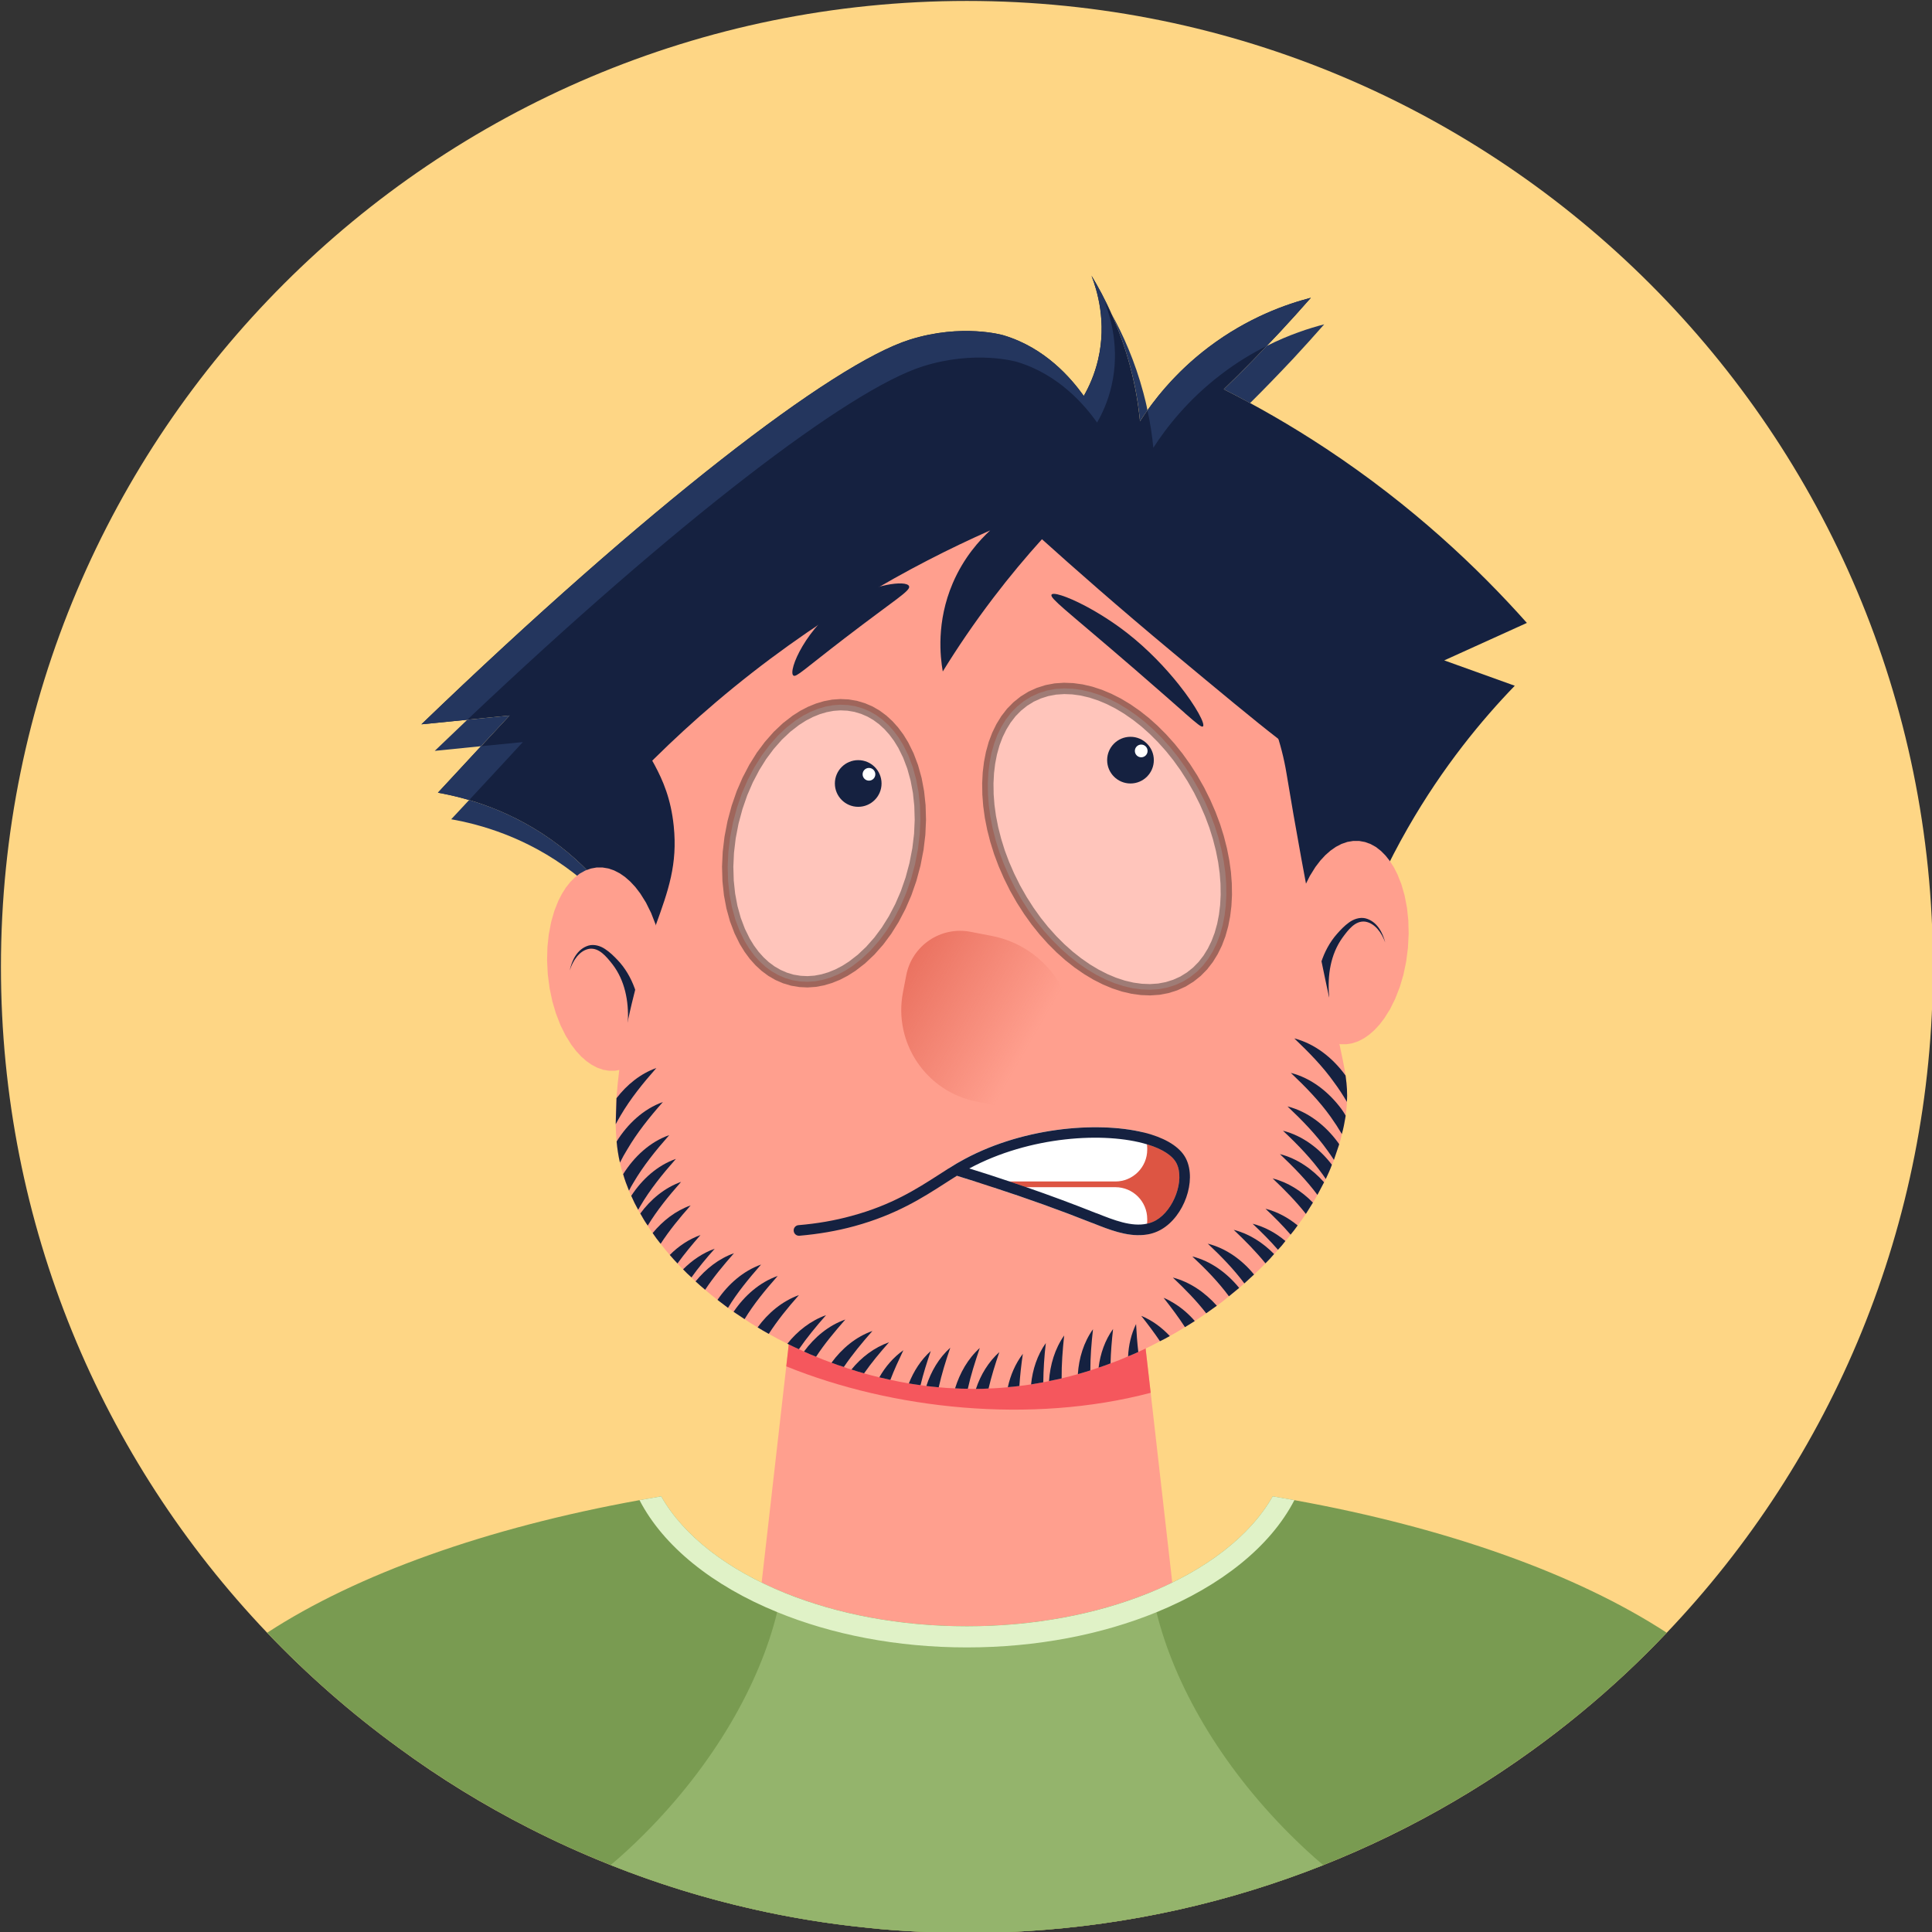 <?xml version="1.0" standalone="no"?><!DOCTYPE svg PUBLIC "-//W3C//DTD SVG 1.1//EN" "http://www.w3.org/Graphics/SVG/1.1/DTD/svg11.dtd"><svg height="1024" node-id="1" sillyvg="true" template-height="1024" template-width="1024" version="1.1" viewBox="0 0 1024 1024" width="1024" xmlns="http://www.w3.org/2000/svg" xmlns:xlink="http://www.w3.org/1999/xlink"><rect x="0" y="0" width="1024" height="1024" fill="#333333" stroke="none"/><defs node-id="94"><linearGradient gradientUnits="userSpaceOnUse" id="SVGID_1_" node-id="89" spreadMethod="pad" x1="566.572" x2="479.366" y1="565.749" y2="515.4"><stop offset="0.24" stop-color="#dd5543" stop-opacity="0"></stop><stop offset="1" stop-color="#dd5543" stop-opacity="0.6"></stop></linearGradient></defs><g node-id="298"><path d="M 1024.50 512.47 C 1024.50 649.23 970.88 773.56 883.42 865.38 C 869.21 880.39 854.01 894.56 837.98 907.76 C 829.50 914.78 820.83 921.44 811.91 927.88 C 727.74 988.69 624.28 1024.49 512.48 1024.49 C 503.95 1024.49 495.38 1024.31 487.03 1023.82 C 477.83 1023.38 468.73 1022.75 459.71 1021.73 C 395.70 1015.29 335.25 996.90 280.52 969.00 C 256.22 956.65 232.99 942.35 211.18 926.31 C 186.17 908.10 162.90 887.71 141.57 865.37 C 54.16 773.60 0.50 649.32 0.50 512.47 C 0.50 229.70 229.75 0.50 512.48 0.50 C 795.25 0.50 1024.50 229.70 1024.50 512.47 Z" fill="#fed685" fill-rule="nonzero" group-id="1" node-id="105" stroke="none" target-height="1023.99" target-width="1024" target-x="0.5" target-y="0.5"></path></g><g node-id="299"><path d="M 512.95 705.01 C 412.60 705.01 330.96 654.84 330.96 593.17 C 330.96 531.50 412.60 481.32 512.95 481.32 C 613.31 481.32 694.95 531.49 694.95 593.17 C 694.94 654.83 613.30 705.01 512.95 705.01 Z M 512.95 492.53 C 418.78 492.53 342.17 537.67 342.17 593.17 C 342.17 648.66 418.78 693.80 512.95 693.80 C 607.12 693.80 683.74 648.66 683.74 593.17 C 683.73 537.67 607.12 492.53 512.95 492.53 Z" fill="#ff9f8e" fill-rule="nonzero" group-id="2" node-id="110" stroke="none" target-height="223.69" target-width="363.99" target-x="330.96" target-y="481.32"></path></g><path d="M 707.06 536.38 C 713.46 510.56 724.89 476.01 746.20 438.82 C 764.97 406.07 785.71 381.19 802.86 363.46 C 790.40 358.98 777.94 354.50 765.47 350.02 C 780.07 343.40 794.68 336.78 809.28 330.16 C 783.46 301.14 748.60 268.06 702.96 237.86 C 684.17 225.43 665.88 215.03 648.63 206.32 C 658.43 196.84 668.39 186.72 678.42 175.94 C 684.08 169.86 689.53 163.81 694.77 157.83 C 682.06 161.12 661.45 168.18 640.44 184.12 C 622.37 197.83 610.92 212.87 604.22 223.26 C 603.38 214.58 601.80 204.72 598.96 194.05 C 593.61 173.93 585.62 157.86 578.51 146.15 C 581.47 153.82 586.67 170.61 582.01 190.55 C 580.16 198.47 577.21 204.93 574.42 209.83 C 567.76 200.52 553.96 184.28 531.78 177.70 C 531.78 177.70 509.99 171.23 482.12 180.04 C 441.06 193.01 342.94 268.82 223.33 383.91 C 238.91 382.35 254.49 380.79 270.07 379.24 C 257.41 392.87 244.75 406.50 232.10 420.13 C 246.93 422.79 271.93 429.46 296.36 448.17 C 343.51 484.29 352.41 537.60 354.19 550.40 C 471.83 545.72 589.45 541.05 707.06 536.38 Z" fill="#152140" fill-rule="nonzero" node-id="113" stroke="none" target-height="404.25" target-width="585.95" target-x="223.33" target-y="146.15"></path><path d="M 254.93 395.50 C 246.76 396.35 238.59 397.12 230.43 397.97 C 236.20 392.41 241.98 386.91 247.68 381.49 C 255.15 380.72 262.61 380.01 270.08 379.24 C 265.07 384.65 260.07 390.08 254.93 395.50 Z" fill="#24365e" fill-rule="nonzero" group-id="3" node-id="117" stroke="none" target-height="18.73" target-width="39.65" target-x="230.43" target-y="379.24"></path><path d="M 341.76 506.77 C 333.17 491.56 320.99 475.71 303.45 462.26 C 279.01 443.53 254.01 436.84 239.15 434.23 C 242.32 430.85 245.49 427.40 248.66 424.02 C 262.53 428.11 279.57 435.29 296.41 448.18 C 319.44 465.85 333.31 487.62 341.76 506.77 Z" fill="#24365e" fill-rule="nonzero" group-id="3" node-id="119" stroke="none" target-height="82.75" target-width="102.61" target-x="239.15" target-y="424.02"></path><path d="M 598.96 194.09 C 596.22 183.74 592.76 174.51 589.10 166.34 C 595.23 177.33 601.50 191.34 606.00 208.17 C 606.85 211.34 607.62 214.44 608.18 217.47 C 606.70 219.51 605.36 221.48 604.24 223.25 C 603.40 214.58 601.85 204.72 598.96 194.09 Z" fill="#24365e" fill-rule="nonzero" group-id="3" node-id="121" stroke="none" target-height="56.91" target-width="19.08" target-x="589.1" target-y="166.34"></path><path d="M 662.55 213.66 C 657.83 211.05 653.18 208.66 648.61 206.34 C 656.14 199.09 663.75 191.41 671.36 183.38 C 683.33 177.32 694.04 173.94 701.86 171.90 C 696.58 177.89 691.16 183.94 685.52 190.00 C 677.76 198.24 670.16 206.13 662.55 213.66 Z" fill="#24365e" fill-rule="nonzero" group-id="3" node-id="123" stroke="none" target-height="41.76" target-width="53.25" target-x="648.61" target-y="171.9"></path><path d="M 254.93 395.50 C 262.33 394.80 269.72 394.02 277.12 393.32 C 267.68 403.60 258.18 413.81 248.67 424.03 C 242.40 422.20 236.77 421.00 232.12 420.16 C 239.72 411.91 247.39 403.74 254.93 395.50 Z" fill="#24365e" fill-rule="nonzero" group-id="3" node-id="125" stroke="none" target-height="30.71" target-width="45" target-x="232.12" target-y="393.32"></path><path d="M 585.58 160.21 C 588.54 167.89 593.75 184.72 589.10 204.65 C 587.27 212.54 584.31 219.02 581.49 223.95 C 574.80 214.58 561.07 198.39 538.88 191.77 C 538.88 191.77 517.05 185.36 489.16 194.16 C 450.07 206.48 359.36 275.71 247.67 381.49 C 239.57 382.27 231.47 383.11 223.38 383.89 C 342.96 268.82 441.06 193.04 482.12 180.08 C 510.01 171.28 531.84 177.69 531.84 177.69 C 554.02 184.31 567.76 200.51 574.45 209.87 C 577.27 204.94 580.23 198.46 582.06 190.57 C 586.71 170.64 581.50 153.81 578.54 146.13 C 581.99 151.83 585.65 158.60 589.10 166.34 C 587.90 164.15 586.71 162.11 585.58 160.21 Z" fill="#24365e" fill-rule="nonzero" group-id="3" node-id="127" stroke="none" target-height="237.76" target-width="370.37" target-x="223.38" target-y="146.13"></path><path d="M 671.36 183.38 C 663.75 187.18 655.66 191.97 647.48 198.24 C 629.45 211.90 617.97 226.97 611.28 237.33 C 610.72 231.27 609.73 224.58 608.18 217.47 C 615.08 207.75 625.50 195.50 640.44 184.16 C 661.50 168.17 682.06 161.13 694.81 157.82 C 689.53 163.81 684.11 169.86 678.47 175.92 C 676.08 178.45 673.75 180.92 671.36 183.38 Z" fill="#24365e" fill-rule="nonzero" group-id="3" node-id="129" stroke="none" target-height="79.51" target-width="86.63" target-x="608.18" target-y="157.82"></path><path d="M 624.51 866.84 L 400.49 866.84 L 416.74 724.20 L 422.68 672.13 L 422.91 669.95 L 602.09 669.95 L 602.32 672.13 L 609.88 738.21 Z" fill="#ff9f8e" fill-rule="nonzero" group-id="4" node-id="134" stroke="none" target-height="196.89" target-width="224.02" target-x="400.49" target-y="669.95"></path><path d="M 609.88 738.21 C 546.32 754.97 472.84 746.95 416.74 724.20 L 422.68 672.13 L 602.32 672.13 L 609.88 738.21 Z" fill="#f5575d" fill-rule="nonzero" group-id="5" node-id="139" stroke="none" target-height="82.84" target-width="193.14" target-x="416.74" target-y="672.13"></path><path d="M 351.85 510.86 L 352.23 518.35 L 352.05 525.40 L 351.34 532.05 L 350.08 538.62 L 348.39 544.50 L 346.31 549.77 L 344.35 553.60 L 342.24 556.92 L 339.98 559.77 L 337.58 562.20 L 334.85 564.32 L 332.03 565.89 L 329.09 566.95 L 325.99 567.52 L 322.84 567.52 L 319.76 567.01 L 316.70 565.97 L 313.64 564.38 L 310.84 562.42 L 308.10 560.02 L 305.43 557.14 L 302.81 553.72 L 299.82 548.92 L 297.09 543.43 L 294.67 537.20 L 292.77 530.79 L 291.32 523.88 L 290.34 516.45 L 289.96 508.96 L 290.15 501.91 L 290.86 495.26 L 292.12 488.69 L 293.81 482.81 L 295.89 477.54 L 297.85 473.71 L 299.96 470.39 L 302.21 467.54 L 304.62 465.11 L 307.34 462.99 L 310.16 461.42 L 313.10 460.36 L 316.20 459.79 L 319.35 459.79 L 322.44 460.30 L 325.49 461.34 L 328.56 462.93 L 331.36 464.89 L 334.09 467.29 L 336.77 470.17 L 339.38 473.59 L 342.38 478.39 L 345.10 483.88 L 347.53 490.11 L 349.43 496.53 L 350.88 503.43 L 351.85 510.86 Z" fill="#ff9f8e" fill-rule="nonzero" group-id="6" node-id="144" stroke="none" target-height="107.73" target-width="62.27" target-x="289.96" target-y="459.79"></path><path d="M 339.83 541.07 C 339.16 529.43 335.49 517.36 327.28 508.78 C 325.29 506.70 323.25 504.69 320.72 503.02 C 318.27 501.36 314.94 500.31 311.90 501.17 C 305.78 503.06 303.09 509.11 301.96 514.39 C 303.56 509.21 307.10 503.80 312.27 502.89 C 317.47 502.14 321.33 506.93 324.61 511.08 C 331.18 519.59 333.27 530.60 332.79 541.14 C 332.70 543.09 334.21 544.73 336.15 544.82 C 338.10 544.91 339.75 543.40 339.84 541.46 C 339.84 541.34 339.84 541.19 339.83 541.07 Z" fill="#152140" fill-rule="nonzero" node-id="147" stroke="none" target-height="44.6" target-width="37.88" target-x="301.96" target-y="500.31"></path><path d="M 720.38 445.72 L 723.48 446.29 L 726.42 447.35 L 729.24 448.91 L 731.97 451.04 L 734.37 453.47 L 736.63 456.32 L 738.74 459.64 L 740.70 463.47 L 742.78 468.74 L 744.47 474.62 L 745.73 481.19 L 746.44 487.84 L 746.62 494.89 L 746.24 502.38 L 745.27 509.81 L 743.82 516.71 L 741.92 523.13 L 739.49 529.36 L 736.77 534.85 L 733.77 539.65 L 731.16 543.07 L 728.48 545.95 L 725.75 548.35 L 722.95 550.31 L 719.88 551.90 L 716.83 552.94 L 713.74 553.45 L 710.59 553.45 L 707.49 552.88 L 704.55 551.82 L 701.73 550.25 L 699.01 548.13 L 696.60 545.70 L 694.35 542.85 L 692.24 539.53 L 690.28 535.70 L 688.20 530.43 L 686.51 524.55 L 685.25 517.98 L 684.53 511.33 L 684.35 504.28 L 684.73 496.79 L 685.71 489.36 L 687.16 482.45 L 689.06 476.04 L 691.48 469.81 L 694.21 464.32 L 697.20 459.52 L 699.82 456.10 L 702.49 453.22 L 705.23 450.82 L 708.03 448.86 L 711.09 447.27 L 714.15 446.23 L 717.23 445.72 L 720.38 445.72 Z" fill="#ff9f8e" fill-rule="nonzero" group-id="7" node-id="151" stroke="none" target-height="107.73" target-width="62.27" target-x="684.35" target-y="445.72"></path><path d="M 697.40 527.70 C 697.61 516.04 700.80 503.83 708.68 494.94 C 710.59 492.79 712.55 490.69 715.01 488.93 C 717.39 487.18 720.67 486.00 723.75 486.74 C 729.94 488.39 732.86 494.33 734.20 499.56 C 732.40 494.45 728.65 489.18 723.45 488.47 C 718.22 487.93 714.55 492.86 711.44 497.13 C 705.21 505.89 703.55 516.97 704.44 527.49 C 704.61 529.43 703.17 531.14 701.23 531.30 C 699.29 531.46 697.58 530.03 697.42 528.09 C 697.40 527.97 697.40 527.82 697.40 527.70 Z" fill="#152140" fill-rule="nonzero" node-id="154" stroke="none" target-height="45.46" target-width="36.8" target-x="697.4" target-y="486"></path><path d="M 713.90 584.03 C 713.83 586.35 713.62 588.68 713.20 591.21 C 713.20 591.28 713.20 591.28 713.20 591.28 C 713.20 591.49 713.20 591.77 713.13 592.05 C 712.63 595.08 712.07 598.04 711.22 601.06 C 710.87 602.89 710.38 604.72 709.81 606.48 L 706.99 614.72 L 706.99 614.79 C 706.71 615.64 706.35 616.48 705.93 617.33 C 705.02 619.87 703.89 622.33 702.69 624.87 C 702.41 625.43 702.13 626.00 701.78 626.63 L 698.26 633.32 C 697.56 634.66 696.71 636.07 695.87 637.41 C 694.67 639.38 693.40 641.42 692.14 643.40 C 690.73 645.44 689.32 647.48 687.78 649.53 C 686.58 651.22 685.38 652.84 684.05 654.39 C 683.21 655.59 682.29 656.71 681.30 657.77 C 680.10 659.39 678.77 660.94 677.36 662.42 C 676.72 663.19 676.09 663.97 675.32 664.67 C 673.91 666.36 672.36 667.98 670.74 669.60 C 668.77 671.64 666.73 673.61 664.68 675.52 L 659.54 680.24 C 658.63 681.09 657.71 681.86 656.80 682.63 L 651.37 687.07 C 649.33 688.76 647.22 690.45 644.96 692.07 C 643.13 693.41 641.23 694.75 639.32 696.08 C 637.35 697.49 635.31 698.83 633.26 700.16 C 631.57 701.29 629.81 702.34 628.05 703.40 C 625.44 705.02 622.77 706.64 620.02 708.12 C 618.33 709.11 616.57 710.02 614.81 710.87 C 611.08 712.91 607.21 714.81 603.33 716.57 C 601.50 717.41 599.74 718.19 597.91 718.89 C 594.88 720.23 591.78 721.50 588.62 722.62 C 586.51 723.47 584.39 724.17 582.28 724.87 C 580.80 725.36 579.39 725.86 577.91 726.35 C 575.73 727.05 573.47 727.69 571.29 728.32 C 568.47 729.10 565.59 729.87 562.70 730.57 C 560.52 731.06 558.26 731.56 556.01 731.98 C 555.03 732.26 554.04 732.40 552.98 732.61 C 550.80 733.03 548.68 733.38 546.50 733.74 C 544.46 734.09 542.35 734.37 540.30 734.59 C 538.26 734.87 536.21 735.08 534.17 735.22 C 534.17 735.29 534.17 735.29 534.17 735.29 C 530.79 735.57 527.41 735.85 523.96 735.92 C 521.85 736.06 519.73 736.13 517.62 736.13 L 517.27 736.13 C 515.86 736.13 514.38 736.13 512.97 736.06 C 510.72 736.06 508.46 735.99 506.21 735.85 C 503.32 735.78 500.44 735.57 497.55 735.29 C 495.37 735.08 493.18 734.87 491.00 734.59 C 489.94 734.45 488.96 734.31 487.90 734.17 C 485.79 733.89 483.75 733.61 481.70 733.25 C 478.39 732.69 475.15 732.05 471.91 731.35 C 469.94 730.93 468.03 730.50 466.06 730.01 C 463.38 729.38 460.64 728.67 457.96 727.90 C 455.71 727.27 453.46 726.63 451.27 725.86 C 449.93 725.51 448.59 725.09 447.26 724.52 C 445.07 723.89 442.82 723.11 440.71 722.27 C 437.96 721.28 435.21 720.23 432.54 719.10 C 430.36 718.25 428.24 717.34 426.13 716.35 L 423.45 715.08 L 423.38 715.08 C 421.34 714.16 419.29 713.18 417.32 712.19 C 413.94 710.50 410.63 708.81 407.46 706.98 C 405.42 705.85 403.45 704.73 401.55 703.53 C 399.16 702.12 396.90 700.71 394.65 699.16 L 388.80 695.29 C 387.74 694.59 386.83 693.88 385.84 693.18 C 383.94 691.77 382.11 690.36 380.28 688.95 C 378.03 687.26 375.84 685.43 373.73 683.60 C 372.04 682.19 370.28 680.64 368.66 679.16 C 367.88 678.46 367.18 677.82 366.48 677.05 C 364.93 675.71 363.45 674.23 362.04 672.76 C 360.98 671.77 360.00 670.72 359.08 669.66 C 357.67 668.18 356.26 666.63 355.00 665.15 C 353.31 663.18 351.62 661.21 350.14 659.23 C 348.59 657.33 347.18 655.43 345.91 653.53 C 344.92 652.26 344.08 650.92 343.30 649.66 L 343.30 649.59 C 341.82 647.48 340.55 645.36 339.36 643.18 C 338.94 642.55 338.59 641.98 338.23 641.28 C 338.23 641.21 338.23 641.21 338.23 641.21 C 336.89 638.82 335.63 636.28 334.57 633.82 C 334.07 632.90 333.72 631.99 333.37 631.07 C 332.17 628.18 331.12 625.30 330.27 622.34 C 329.57 620.30 329.00 618.33 328.58 616.28 C 328.58 616.21 328.58 616.21 328.58 616.21 C 328.16 614.38 327.80 612.62 327.52 610.79 C 327.24 608.89 326.96 606.99 326.82 605.01 C 326.54 602.05 326.40 599.02 326.32 595.92 L 326.32 595.85 C 326.25 591.34 326.46 586.76 326.74 582.05 C 327.09 577.05 327.59 572.05 328.22 567.12 C 329.49 557.75 331.11 548.81 332.80 541.13 C 332.80 541.06 332.80 541.06 332.80 540.99 C 334.21 534.37 335.62 528.67 336.67 524.58 C 337.52 521.41 338.15 519.16 338.43 518.10 C 339.56 514.16 340.68 510.49 341.81 506.97 C 343.78 500.91 345.75 495.42 347.58 490.35 C 354.20 472.04 359.20 458.10 357.09 437.81 C 354.13 408.80 339.91 398.94 336.88 383.30 C 332.44 360.55 352.02 326.82 436.46 275.06 C 484.14 245.90 545.20 250.55 587.88 286.75 C 603.44 299.99 619.01 313.16 634.64 326.40 C 659.78 347.81 676.54 377.46 681.90 410.06 C 684.15 423.72 686.76 438.79 689.72 454.99 C 690.57 459.64 691.41 464.07 692.19 468.30 C 695.22 484.50 697.96 498.02 700.43 509.57 C 701.84 516.47 703.18 522.67 704.37 528.23 C 705.00 531.05 705.64 533.79 706.20 536.33 C 707.61 542.88 708.88 548.44 709.93 553.30 C 709.93 553.37 709.93 553.37 709.93 553.37 C 711.41 560.06 712.46 565.41 713.17 570.06 L 713.17 570.13 C 713.90 575.29 714.18 579.59 713.90 584.03 Z" fill="#ff9f8e" fill-rule="nonzero" node-id="156" stroke="none" target-height="490.23" target-width="387.93" target-x="326.25" target-y="245.9"></path><path d="M 699.47 404.39 C 695.70 407.51 671.06 387.00 621.77 345.97 C 592.58 321.67 568.86 300.75 552.26 285.80 C 543.90 295.06 535.24 305.36 526.56 316.76 C 516.20 330.36 507.30 343.54 499.69 355.90 C 498.32 348.07 496.22 329.61 504.95 309.17 C 510.84 295.37 519.31 286.20 524.81 281.13 C 482.94 299.67 431.24 328.16 379.35 372.26 C 355.90 392.19 335.98 412.27 319.18 431.26 C 306.41 417.67 296.33 401.28 296.39 382.77 C 296.65 306.57 468.89 202.64 589.65 257.76 C 672.20 295.45 708.15 397.19 699.47 404.39 Z" fill="#152140" fill-rule="nonzero" node-id="158" stroke="none" target-height="228.62" target-width="411.82" target-x="296.33" target-y="202.64"></path><path d="M 637.50 385.07 C 636.73 385.47 634.72 383.85 627.94 377.94 L 627.96 377.91 C 622.66 373.26 614.47 366.00 601.71 354.96 C 582.58 338.43 570.91 328.74 564.38 323.06 C 558.93 318.29 557.00 316.27 557.28 315.32 C 557.75 313.59 565.26 315.92 575.23 321.15 C 582.01 324.74 589.98 329.70 597.59 335.65 C 608.48 344.18 617.79 354.05 624.68 362.69 C 634.16 374.57 639.12 384.23 637.50 385.07 Z" fill="#152140" fill-rule="nonzero" group-id="8" node-id="162" stroke="none" target-height="71.88" target-width="82.12" target-x="557" target-y="313.59"></path><path d="M 481.81 310.66 C 480.41 307.35 462.44 309.62 447.70 319.00 C 427.44 331.90 417.48 355.59 420.49 358.03 C 421.94 359.20 425.85 355.03 448.09 337.97 C 474.87 317.44 482.82 313.04 481.81 310.66 Z" fill="#152140" fill-rule="nonzero" group-id="9" node-id="167" stroke="none" target-height="51.85" target-width="65.34" target-x="417.48" target-y="307.35"></path><path d="M 326.34 595.93 C 326.34 595.93 326.27 595.86 326.34 595.86 C 327.19 594.31 328.03 592.76 328.95 591.21 C 334.16 582.34 340.57 574.38 347.89 566.07 C 339.44 569.03 332.26 574.94 326.76 582.06 L 326.34 595.93 Z" fill="#152140" fill-rule="nonzero" node-id="170" stroke="none" target-height="29.86" target-width="21.62" target-x="326.27" target-y="566.07"></path><path d="M 351.34 584.10 C 344.02 592.41 337.67 600.37 332.46 609.24 C 331.05 611.49 329.78 613.82 328.59 616.21 C 328.17 614.38 327.81 612.62 327.53 610.79 C 327.25 608.89 326.97 606.99 326.83 605.01 C 332.61 595.72 341.06 587.76 351.34 584.10 Z" fill="#152140" fill-rule="nonzero" node-id="172" stroke="none" target-height="32.11" target-width="24.51" target-x="326.83" target-y="584.1"></path><path d="M 354.72 601.63 C 347.40 609.94 340.99 617.90 335.78 626.77 C 334.93 628.18 334.09 629.59 333.38 631.07 C 332.18 628.18 331.13 625.30 330.28 622.34 C 336.06 613.11 344.44 605.22 354.72 601.63 Z" fill="#152140" fill-rule="nonzero" node-id="174" stroke="none" target-height="29.44" target-width="24.44" target-x="330.28" target-y="601.63"></path><path d="M 358.24 614.24 C 350.92 622.55 344.51 630.51 339.30 639.38 C 338.95 639.94 338.60 640.58 338.24 641.21 C 336.90 638.82 335.64 636.28 334.58 633.82 C 340.28 625.08 348.38 617.69 358.24 614.24 Z" fill="#152140" fill-rule="nonzero" node-id="176" stroke="none" target-height="26.97" target-width="23.66" target-x="334.58" target-y="614.24"></path><path d="M 360.99 626.42 C 354.23 634.10 348.24 641.49 343.31 649.59 C 341.83 647.48 340.56 645.36 339.37 643.18 C 344.86 635.72 352.26 629.52 360.99 626.42 Z" fill="#152140" fill-rule="nonzero" node-id="178" stroke="none" target-height="23.17" target-width="21.62" target-x="339.37" target-y="626.42"></path><path d="M 366.06 638.89 C 360.07 645.65 354.72 652.20 350.15 659.24 C 348.60 657.34 347.19 655.44 345.92 653.54 C 351.34 646.99 358.10 641.70 366.06 638.89 Z" fill="#152140" fill-rule="nonzero" node-id="180" stroke="none" target-height="20.35" target-width="20.14" target-x="345.92" target-y="638.89"></path><path d="M 371.27 654.59 C 366.83 659.66 362.75 664.59 359.08 669.66 C 357.67 668.18 356.26 666.63 355.00 665.15 C 359.65 660.44 365.15 656.78 371.27 654.59 Z" fill="#152140" fill-rule="nonzero" node-id="182" stroke="none" target-height="15.07" target-width="16.27" target-x="355" target-y="654.59"></path><path d="M 378.81 661.85 C 374.30 666.92 370.15 671.92 366.49 677.06 C 364.94 675.72 363.46 674.24 362.05 672.77 C 366.83 667.97 372.47 664.10 378.81 661.85 Z" fill="#152140" fill-rule="nonzero" node-id="184" stroke="none" target-height="15.21" target-width="16.76" target-x="362.05" target-y="661.85"></path><path d="M 389.02 664.24 C 383.32 670.72 378.17 676.92 373.74 683.61 C 372.05 682.20 370.29 680.65 368.67 679.17 C 374.09 672.55 380.99 667.06 389.02 664.24 Z" fill="#152140" fill-rule="nonzero" node-id="186" stroke="none" target-height="19.37" target-width="20.35" target-x="368.67" target-y="664.24"></path><path d="M 403.38 670.23 C 396.69 677.91 390.70 685.16 385.85 693.19 C 383.95 691.78 382.12 690.37 380.29 688.96 C 385.99 680.58 393.95 673.61 403.38 670.23 Z" fill="#152140" fill-rule="nonzero" node-id="188" stroke="none" target-height="22.96" target-width="23.09" target-x="380.29" target-y="670.23"></path><path d="M 394.65 699.17 C 399.51 691.14 405.50 683.89 412.19 676.28 C 402.54 679.66 394.58 686.77 388.81 695.29 L 394.65 699.17 Z" fill="#152140" fill-rule="nonzero" node-id="190" stroke="none" target-height="22.89" target-width="23.38" target-x="388.81" target-y="676.28"></path><path d="M 423.46 686.42 C 417.40 693.25 412.05 699.87 407.47 706.98 C 405.43 705.85 403.46 704.73 401.56 703.53 C 407.12 695.86 414.65 689.59 423.46 686.42 Z" fill="#152140" fill-rule="nonzero" node-id="192" stroke="none" target-height="20.56" target-width="21.9" target-x="401.56" target-y="686.42"></path><path d="M 437.82 697.06 C 432.47 703.12 427.68 708.96 423.45 715.09 L 423.38 715.09 C 421.34 714.17 419.29 713.19 417.32 712.20 C 422.68 705.44 429.73 699.95 437.82 697.06 Z" fill="#152140" fill-rule="nonzero" node-id="194" stroke="none" target-height="18.03" target-width="20.5" target-x="417.32" target-y="697.06"></path><path d="M 448.04 699.38 C 442.26 706.00 436.98 712.27 432.54 719.10 C 430.36 718.25 428.24 717.34 426.13 716.35 C 431.70 708.75 439.16 702.48 448.04 699.38 Z" fill="#152140" fill-rule="nonzero" node-id="196" stroke="none" target-height="19.72" target-width="21.91" target-x="426.13" target-y="699.38"></path><path d="M 462.40 705.44 C 456.76 711.85 451.70 717.98 447.26 724.52 C 445.07 723.89 442.82 723.11 440.71 722.27 C 446.20 714.74 453.60 708.54 462.40 705.44 Z" fill="#152140" fill-rule="nonzero" node-id="198" stroke="none" target-height="19.08" target-width="21.69" target-x="440.71" target-y="705.44"></path><path d="M 471.21 711.43 C 466.35 716.92 461.91 722.27 457.97 727.91 C 455.72 727.28 453.47 726.64 451.28 725.87 C 456.56 719.38 463.39 714.17 471.21 711.43 Z" fill="#152140" fill-rule="nonzero" node-id="200" stroke="none" target-height="16.48" target-width="19.93" target-x="451.28" target-y="711.43"></path><path d="M 478.81 715.65 C 476.28 721.00 473.88 726.14 471.91 731.36 C 469.94 730.94 468.03 730.51 466.06 730.02 C 469.23 724.38 473.53 719.38 478.81 715.65 Z" fill="#152140" fill-rule="nonzero" node-id="202" stroke="none" target-height="15.71" target-width="12.75" target-x="466.06" target-y="715.65"></path><path d="M 493.32 716.07 C 491.21 722.27 489.31 728.25 487.90 734.17 C 485.79 733.89 483.75 733.61 481.70 733.25 C 484.31 726.71 488.11 720.72 493.32 716.07 Z" fill="#152140" fill-rule="nonzero" node-id="204" stroke="none" target-height="18.1" target-width="11.62" target-x="481.7" target-y="716.07"></path><path d="M 503.67 714.31 C 501.20 721.49 499.09 728.39 497.54 735.30 C 495.36 735.09 493.17 734.88 490.99 734.60 C 493.46 726.85 497.69 719.66 503.67 714.31 Z" fill="#152140" fill-rule="nonzero" node-id="206" stroke="none" target-height="20.99" target-width="12.68" target-x="490.99" target-y="714.31"></path><path d="M 519.31 714.45 C 516.78 721.92 514.52 728.96 512.97 736.07 C 510.72 736.07 508.46 736.00 506.21 735.86 C 508.74 727.69 513.04 720.09 519.31 714.45 Z" fill="#152140" fill-rule="nonzero" node-id="208" stroke="none" target-height="21.62" target-width="13.1" target-x="506.21" target-y="714.45"></path><path d="M 529.66 716.64 C 527.41 723.26 525.43 729.60 523.96 735.94 C 521.85 736.08 519.73 736.15 517.62 736.15 L 517.27 736.15 C 519.73 728.68 523.89 721.85 529.66 716.64 Z" fill="#152140" fill-rule="nonzero" node-id="210" stroke="none" target-height="19.51" target-width="12.39" target-x="517.27" target-y="716.64"></path><path d="M 542.13 717.55 C 541.28 723.40 540.65 729.03 540.30 734.59 C 538.26 734.87 536.21 735.08 534.17 735.22 C 535.57 728.82 538.18 722.76 542.13 717.55 Z" fill="#152140" fill-rule="nonzero" node-id="212" stroke="none" target-height="17.67" target-width="7.96" target-x="534.17" target-y="717.55"></path><path d="M 554.31 711.85 C 553.46 719.10 553.04 725.93 552.97 732.63 C 550.79 733.05 548.67 733.40 546.49 733.76 C 547.27 725.86 549.80 718.19 554.31 711.85 Z" fill="#152140" fill-rule="nonzero" node-id="214" stroke="none" target-height="21.91" target-width="7.82" target-x="546.49" target-y="711.85"></path><path d="M 564.03 707.83 C 563.19 715.72 562.62 723.18 562.69 730.58 C 560.51 731.07 558.25 731.57 556.00 731.99 C 556.56 723.40 559.10 714.81 564.03 707.83 Z" fill="#152140" fill-rule="nonzero" node-id="216" stroke="none" target-height="24.16" target-width="8.03" target-x="556" target-y="707.83"></path><path d="M 579.31 704.52 C 578.46 712.12 577.90 719.24 577.90 726.35 C 575.72 727.05 573.46 727.69 571.28 728.32 C 571.84 719.81 574.38 711.43 579.31 704.52 Z" fill="#152140" fill-rule="nonzero" node-id="218" stroke="none" target-height="23.8" target-width="8.03" target-x="571.28" target-y="704.52"></path><path d="M 589.95 704.38 C 589.25 710.72 588.75 716.70 588.61 722.62 C 586.50 723.47 584.38 724.17 582.27 724.87 C 583.18 717.48 585.65 710.37 589.95 704.38 Z" fill="#152140" fill-rule="nonzero" node-id="220" stroke="none" target-height="20.49" target-width="7.68" target-x="582.27" target-y="704.38"></path><path d="M 603.33 716.57 C 601.50 717.41 599.74 718.19 597.91 718.89 C 598.19 712.97 599.53 707.13 602.14 701.78 C 602.41 706.92 602.76 711.78 603.33 716.57 Z" fill="#152140" fill-rule="nonzero" node-id="222" stroke="none" target-height="17.11" target-width="5.42" target-x="597.91" target-y="701.78"></path><path d="M 713.90 584.03 C 711.79 580.44 709.61 577.06 707.14 573.75 C 701.15 565.30 694.04 558.05 686.01 550.37 C 696.85 553.19 706.22 560.58 712.84 569.60 C 712.98 569.74 713.05 569.95 713.19 570.09 L 713.19 570.16 C 713.90 575.29 714.18 579.59 713.90 584.03 Z" fill="#152140" fill-rule="nonzero" node-id="224" stroke="none" target-height="33.66" target-width="28.17" target-x="686.01" target-y="550.37"></path><path d="M 713.19 591.21 C 713.26 591.21 713.19 591.28 713.19 591.28 C 713.19 591.49 713.19 591.77 713.12 592.05 C 712.62 595.08 712.06 598.04 711.21 601.06 C 709.38 597.96 707.41 594.93 705.30 591.97 C 699.31 583.59 692.20 576.27 684.17 568.66 C 695.02 571.41 704.31 578.80 711.00 587.82 C 711.78 588.96 712.56 590.08 713.19 591.21 Z" fill="#152140" fill-rule="nonzero" node-id="226" stroke="none" target-height="32.4" target-width="29.09" target-x="684.17" target-y="568.66"></path><path d="M 706.99 614.80 L 706.99 614.73 C 705.86 613.04 704.74 611.35 703.54 609.73 C 697.55 601.35 690.44 594.03 682.41 586.42 C 693.26 589.17 702.62 596.56 709.24 605.65 C 709.45 605.93 709.66 606.21 709.80 606.50 L 706.99 614.80 Z" fill="#152140" fill-rule="nonzero" node-id="228" stroke="none" target-height="28.38" target-width="27.39" target-x="682.41" target-y="586.42"></path><path d="M 705.93 617.34 C 705.02 619.88 703.89 622.34 702.69 624.88 C 702.20 624.10 701.71 623.40 701.14 622.63 C 695.15 614.25 688.11 606.93 680.01 599.32 C 690.37 601.91 699.46 608.82 705.93 617.34 Z" fill="#152140" fill-rule="nonzero" node-id="230" stroke="none" target-height="25.56" target-width="25.92" target-x="680.01" target-y="599.32"></path><path d="M 701.78 626.63 C 695.51 619.59 687.48 614.02 678.40 611.70 C 685.87 618.81 692.56 625.64 698.26 633.32 L 701.78 626.63 Z" fill="#152140" fill-rule="nonzero" node-id="232" stroke="none" target-height="21.62" target-width="23.38" target-x="678.4" target-y="611.7"></path><path d="M 695.87 637.41 C 694.67 639.38 693.40 641.42 692.14 643.40 C 687.00 636.85 681.08 630.79 674.53 624.60 C 682.63 626.63 689.95 631.35 695.87 637.41 Z" fill="#152140" fill-rule="nonzero" node-id="234" stroke="none" target-height="18.8" target-width="21.34" target-x="674.53" target-y="624.6"></path><path d="M 687.77 649.52 C 686.57 651.21 685.37 652.83 684.04 654.38 C 680.03 649.73 675.59 645.22 670.73 640.65 C 676.99 642.27 682.76 645.37 687.77 649.52 Z" fill="#152140" fill-rule="nonzero" node-id="236" stroke="none" target-height="13.73" target-width="17.04" target-x="670.73" target-y="640.65"></path><path d="M 681.29 657.76 C 680.09 659.38 678.76 660.93 677.35 662.41 C 673.26 657.69 668.76 653.18 663.90 648.61 C 670.30 650.23 676.22 653.47 681.29 657.76 Z" fill="#152140" fill-rule="nonzero" node-id="238" stroke="none" target-height="13.8" target-width="17.39" target-x="663.9" target-y="648.61"></path><path d="M 675.30 664.66 C 673.89 666.35 672.34 667.97 670.72 669.59 C 665.72 663.46 660.09 657.69 653.89 651.84 C 662.06 653.89 669.32 658.61 675.30 664.66 Z" fill="#152140" fill-rule="nonzero" node-id="240" stroke="none" target-height="17.75" target-width="21.41" target-x="653.89" target-y="651.84"></path><path d="M 664.67 675.51 C 658.33 667.76 649.88 661.64 640.16 659.17 C 647.48 666.07 653.96 672.76 659.53 680.23 L 664.67 675.51 Z" fill="#152140" fill-rule="nonzero" node-id="242" stroke="none" target-height="21.06" target-width="24.51" target-x="640.16" target-y="659.17"></path><path d="M 656.78 682.62 C 650.37 674.73 641.78 668.39 631.92 665.93 C 639.31 672.83 645.79 679.52 651.36 687.06 L 656.78 682.62 Z" fill="#152140" fill-rule="nonzero" node-id="244" stroke="none" target-height="21.13" target-width="24.86" target-x="631.92" target-y="665.93"></path><path d="M 644.95 692.06 C 643.12 693.40 641.22 694.74 639.31 696.07 C 634.17 689.45 628.25 683.39 621.63 677.13 C 630.65 679.45 638.68 685.02 644.95 692.06 Z" fill="#152140" fill-rule="nonzero" node-id="246" stroke="none" target-height="18.94" target-width="23.32" target-x="621.63" target-y="677.13"></path><path d="M 633.26 700.16 C 631.57 701.29 629.81 702.34 628.05 703.40 C 624.67 698.19 620.87 693.12 616.71 687.84 C 616.78 687.91 616.92 687.91 616.99 687.98 C 618.75 688.68 620.37 689.60 621.99 690.59 C 626.21 693.11 630.02 696.42 633.26 700.16 Z" fill="#152140" fill-rule="nonzero" node-id="248" stroke="none" target-height="15.56" target-width="16.55" target-x="616.71" target-y="687.84"></path><path d="M 620.02 708.12 C 618.33 709.11 616.57 710.02 614.81 710.87 C 611.78 706.36 608.47 702.00 604.88 697.42 C 610.65 699.80 615.72 703.54 620.02 708.12 Z" fill="#152140" fill-rule="nonzero" node-id="250" stroke="none" target-height="13.45" target-width="15.14" target-x="604.88" target-y="697.42"></path><path d="M 453.50 374.37 L 457.41 375.54 L 461.10 377.12 L 464.58 379.13 L 467.89 381.59 L 470.91 384.36 L 473.72 387.50 L 476.34 391.02 L 478.75 394.94 L 481.45 400.42 L 483.73 406.45 L 485.56 413.06 L 486.83 419.82 L 487.59 426.97 L 487.81 434.57 L 487.47 442.15 L 486.53 449.98 L 484.97 458.07 L 482.83 466.03 L 480.24 473.47 L 477.22 480.44 L 473.70 487.17 L 469.88 493.27 L 465.78 498.79 L 461.23 503.93 L 456.54 508.35 L 451.71 512.09 L 447.82 514.56 L 443.93 516.58 L 440.03 518.16 L 436.10 519.33 L 432.05 520.09 L 428.03 520.37 L 424.03 520.18 L 420.00 519.52 L 416.09 518.35 L 412.41 516.76 L 408.92 514.75 L 405.61 512.30 L 402.59 509.52 L 399.78 506.39 L 397.17 502.87 L 394.75 498.94 L 392.05 493.46 L 389.77 487.44 L 387.94 480.82 L 386.67 474.06 L 385.91 466.91 L 385.69 459.32 L 386.04 451.73 L 386.97 443.90 L 388.53 435.81 L 390.68 427.86 L 393.26 420.41 L 396.28 413.44 L 399.81 406.71 L 403.62 400.61 L 407.73 395.10 L 412.27 389.95 L 416.96 385.54 L 421.79 381.80 L 425.68 379.32 L 429.57 377.31 L 433.48 375.72 L 437.41 374.55 L 441.45 373.79 L 445.47 373.51 L 449.48 373.70 L 453.50 374.37 Z" fill="#ffffff" fill-opacity="0.4" fill-rule="nonzero" group-id="10" node-id="254" stroke="#0f0f0f" stroke-linecap="butt" stroke-opacity="0.4" stroke-width="6" target-height="146.86" target-width="102.12" target-x="385.69" target-y="373.51"></path><path d="M 467.24 415.26 C 467.24 422.09 461.70 427.63 454.87 427.63 C 448.04 427.63 442.50 422.09 442.50 415.26 C 442.50 408.43 448.04 402.89 454.87 402.89 C 461.70 402.89 467.24 408.43 467.24 415.26 Z" fill="#152140" fill-rule="nonzero" node-id="257" stroke="none" target-height="24.74" target-width="24.74" target-x="442.5" target-y="402.89"></path><path d="M 463.94 410.39 C 463.94 412.25 462.43 413.76 460.57 413.76 C 458.71 413.76 457.20 412.25 457.20 410.39 C 457.20 408.53 458.71 407.02 460.57 407.02 C 462.43 407.02 463.94 408.53 463.94 410.39 Z" fill="#ffffff" fill-rule="nonzero" node-id="259" stroke="none" target-height="6.74" target-width="6.74" target-x="457.2" target-y="407.02"></path><path d="M 635.53 418.74 L 638.71 425.13 L 641.47 431.46 L 643.82 437.72 L 645.76 443.93 L 647.39 450.31 L 648.61 456.50 L 649.44 462.50 L 649.89 468.34 L 649.98 474.28 L 649.69 479.91 L 649.04 485.24 L 648.05 490.31 L 646.64 495.35 L 644.88 499.98 L 642.79 504.24 L 640.38 508.16 L 637.55 511.82 L 634.39 515.04 L 630.89 517.83 L 627.02 520.23 L 622.88 522.10 L 618.60 523.45 L 614.18 524.28 L 609.56 524.59 L 604.96 524.41 L 600.26 523.77 L 595.44 522.65 L 590.46 521.01 L 585.70 519.01 L 580.91 516.58 L 576.08 513.68 L 571.20 510.29 L 566.60 506.66 L 562.08 502.62 L 557.62 498.16 L 553.23 493.26 L 549.16 488.18 L 545.27 482.74 L 541.55 476.93 L 538.02 470.72 L 534.84 464.33 L 532.08 458.00 L 529.73 451.74 L 527.79 445.53 L 526.16 439.15 L 524.94 432.97 L 524.11 426.96 L 523.66 421.12 L 523.57 415.18 L 523.86 409.55 L 524.51 404.22 L 525.50 399.15 L 526.91 394.11 L 528.67 389.48 L 530.76 385.22 L 533.17 381.30 L 536.00 377.64 L 539.16 374.43 L 542.66 371.63 L 546.53 369.23 L 550.67 367.36 L 554.95 366.01 L 559.37 365.18 L 563.99 364.87 L 568.59 365.05 L 573.29 365.69 L 578.11 366.82 L 583.09 368.45 L 587.85 370.45 L 592.64 372.88 L 597.47 375.78 L 602.35 379.17 L 606.95 382.80 L 611.47 386.84 L 615.93 391.30 L 620.32 396.20 L 624.39 401.28 L 628.28 406.72 L 632.00 412.53 L 635.53 418.74 Z" fill="#ffffff" fill-opacity="0.4" fill-rule="nonzero" group-id="11" node-id="263" stroke="#0f0f0f" stroke-linecap="butt" stroke-opacity="0.4" stroke-width="6" target-height="159.72" target-width="126.41" target-x="523.57" target-y="364.87"></path><path d="M 611.55 402.89 C 611.55 409.72 606.01 415.26 599.18 415.26 C 592.35 415.26 586.81 409.72 586.81 402.89 C 586.81 396.06 592.35 390.52 599.18 390.52 C 606.01 390.52 611.55 396.06 611.55 402.89 Z" fill="#152140" fill-rule="nonzero" node-id="266" stroke="none" target-height="24.74" target-width="24.74" target-x="586.81" target-y="390.52"></path><path d="M 608.24 398.01 C 608.24 399.87 606.73 401.38 604.87 401.38 C 603.01 401.38 601.50 399.87 601.50 398.01 C 601.50 396.15 603.01 394.64 604.87 394.64 C 606.73 394.64 608.24 396.15 608.24 398.01 Z" fill="#ffffff" fill-rule="nonzero" node-id="268" stroke="none" target-height="6.74" target-width="6.74" target-x="601.5" target-y="394.64"></path><path d="M 612.71 646.78 C 611.20 647.62 609.63 648.24 607.95 648.57 C 599.77 650.42 590.18 646.61 581.61 643.19 L 580.77 642.91 C 568.83 638.15 556.61 633.61 543.95 629.23 C 541.04 628.22 538.06 627.21 535.04 626.20 C 528.09 623.85 521.03 621.55 513.74 619.31 C 545.69 602.10 585.65 599.75 607.96 606.53 C 608.07 606.59 608.24 606.59 608.35 606.64 C 616.25 609.05 621.69 612.64 623.65 616.73 C 627.95 625.59 622.18 641.34 612.71 646.78 Z" fill="#dd5543" fill-rule="nonzero" node-id="270" stroke="none" target-height="50.67" target-width="114.21" target-x="513.74" target-y="599.75"></path><path d="M 608.05 608.44 L 608.05 609.34 C 608.05 618.64 600.48 626.21 591.18 626.21 L 516.86 626.21 C 513.67 625.20 510.42 624.19 507.16 623.18 C 507.11 623.24 507.05 623.24 506.99 623.29 C 505.37 622.17 503.97 620.82 502.84 619.25 C 503.68 618.75 504.47 618.24 505.31 617.74 C 506.26 617.12 507.27 616.51 508.22 616.00 C 540.22 597.56 581.19 594.20 605.86 600.14 C 606.92 602.05 607.66 604.23 607.93 606.53 C 608.00 607.15 608.05 607.82 608.05 608.44 Z" fill="#ffffff" fill-rule="nonzero" group-id="12" node-id="274" stroke="none" target-height="32.01" target-width="105.21" target-x="502.84" target-y="594.2"></path><path d="M 608.05 646.10 L 608.05 647.00 C 608.05 647.50 608.05 648.06 607.94 648.57 C 607.77 650.70 607.21 652.72 606.26 654.51 C 597.23 655.46 587.65 651.65 579.52 648.40 L 578.73 648.12 C 561.92 641.45 544.60 635.23 526.16 629.23 L 591.18 629.23 C 600.49 629.23 608.05 636.80 608.05 646.10 Z" fill="#ffffff" fill-rule="nonzero" group-id="13" node-id="279" stroke="none" target-height="26.23" target-width="81.89" target-x="526.16" target-y="629.23"></path><path d="M 628.68 614.27 C 625.99 608.72 619.54 604.24 610.02 601.27 C 608.73 600.88 607.33 600.48 605.87 600.15 C 581.21 594.21 540.24 597.57 508.23 616.01 C 507.28 616.51 506.27 617.13 505.32 617.75 C 504.48 618.25 503.69 618.76 502.85 619.26 C 501.17 620.32 499.49 621.45 497.69 622.57 C 485.97 630.08 472.75 638.66 451.45 644.43 C 442.31 646.95 433.12 648.52 423.20 649.36 C 421.69 649.47 420.51 650.87 420.68 652.39 C 420.79 653.85 422.03 654.97 423.43 654.97 L 423.71 654.97 C 433.91 654.07 443.50 652.45 452.91 649.87 C 475.05 643.82 489.29 634.63 500.72 627.28 C 502.91 625.88 504.98 624.53 507.00 623.30 C 507.06 623.24 507.11 623.24 507.17 623.19 C 510.42 624.20 513.67 625.21 516.87 626.22 C 520.01 627.23 523.09 628.24 526.17 629.25 C 544.61 635.25 561.93 641.47 578.74 648.14 L 579.53 648.42 C 587.66 651.67 597.24 655.48 606.27 654.53 C 609.41 654.25 612.49 653.35 615.46 651.67 C 627.62 644.70 634.29 625.87 628.68 614.27 Z M 612.71 646.78 C 611.20 647.62 609.63 648.24 607.95 648.57 C 599.77 650.42 590.18 646.61 581.61 643.19 L 580.77 642.91 C 568.83 638.15 556.61 633.61 543.95 629.23 C 541.04 628.22 538.06 627.21 535.04 626.20 C 528.09 623.85 521.03 621.55 513.74 619.31 C 545.69 602.10 585.65 599.75 607.96 606.53 C 608.07 606.59 608.24 606.59 608.35 606.64 C 616.25 609.05 621.69 612.64 623.65 616.73 C 627.95 625.59 622.18 641.34 612.71 646.78 Z" fill="#152140" fill-rule="nonzero" group-id="14" node-id="284" stroke="none" target-height="61.27" target-width="213.78" target-x="420.51" target-y="594.21"></path><path d="M 883.40 865.38 C 869.22 880.40 854.03 894.58 838.00 907.75 C 829.48 914.76 820.85 921.43 811.88 927.87 C 777.97 952.42 740.87 972.82 701.35 988.57 C 677.14 998.15 651.97 1006.00 626.08 1011.83 C 589.54 1020.07 551.54 1024.50 512.47 1024.50 C 503.95 1024.50 495.38 1024.28 487.02 1023.83 C 477.83 1023.38 468.69 1022.77 459.73 1021.76 C 439.05 1019.69 418.76 1016.38 398.92 1011.84 C 373.03 1006.01 347.86 998.16 323.65 988.52 C 308.97 982.69 294.56 976.19 280.55 969.02 C 256.23 956.63 233.02 942.34 211.16 926.31 C 186.16 908.09 162.90 887.69 141.60 865.39 C 189.13 834.40 257.85 809.79 338.95 795.11 C 342.76 794.44 346.57 793.76 350.44 793.09 C 362.38 814.16 385.86 832.15 416.41 844.48 C 443.76 855.52 476.89 861.97 512.47 861.97 C 548.12 861.97 581.24 855.52 608.59 844.48 C 639.13 832.15 662.62 814.16 674.56 793.09 C 678.43 793.76 682.24 794.43 686.05 795.11 C 767.21 809.78 835.87 834.39 883.40 865.38 Z" fill="#799b51" fill-rule="nonzero" node-id="287" stroke="none" target-height="231.41" target-width="741.8" target-x="141.6" target-y="793.09"></path><path d="M 701.35 988.57 C 677.14 998.15 651.97 1006.00 626.08 1011.83 C 589.54 1020.07 551.54 1024.50 512.47 1024.50 C 503.95 1024.50 495.38 1024.28 487.02 1023.83 C 477.83 1023.38 468.69 1022.77 459.73 1021.76 C 439.05 1019.69 418.76 1016.38 398.92 1011.84 C 373.03 1006.01 347.86 998.16 323.65 988.52 C 329.65 983.48 335.59 977.98 341.30 972.27 C 378.13 935.45 402.50 893.02 411.92 854.46 C 412.82 851.10 413.49 847.79 414.11 844.48 L 416.41 844.48 C 443.76 855.52 476.89 861.97 512.47 861.97 C 548.12 861.97 581.24 855.52 608.59 844.48 L 610.72 844.48 C 611.34 847.79 612.06 851.15 612.96 854.51 C 622.49 893.07 646.81 935.39 683.69 972.26 C 689.42 977.98 695.35 983.47 701.35 988.57 Z" fill="#94b46c" fill-rule="nonzero" node-id="289" stroke="none" target-height="180.02" target-width="377.7" target-x="323.65" target-y="844.48"></path><path d="M 674.56 793.08 C 662.62 814.15 639.14 832.14 608.59 844.47 C 581.24 855.51 548.11 861.96 512.47 861.96 C 476.88 861.96 443.76 855.51 416.41 844.47 C 385.86 832.14 362.38 814.15 350.44 793.08 C 346.57 793.75 342.76 794.42 338.95 795.10 C 351.62 819.59 377.73 840.50 411.92 854.45 C 440.73 866.28 475.31 873.17 512.47 873.17 C 549.63 873.17 584.21 866.27 612.97 854.51 C 647.21 840.55 673.39 819.65 686.06 795.10 C 682.24 794.43 678.43 793.75 674.56 793.08 Z" fill="#e0f2c7" fill-rule="nonzero" group-id="15" node-id="293" stroke="none" target-height="80.09" target-width="347.11" target-x="338.95" target-y="793.08"></path><path d="M 528.50 585.98 L 517.80 583.91 C 490.96 578.73 473.41 552.77 478.59 525.94 L 480.33 516.92 C 483.38 501.15 498.63 490.83 514.40 493.88 L 525.60 496.04 C 554.79 501.68 573.88 529.92 568.23 559.11 L 568.23 559.11 C 564.68 577.51 546.89 589.54 528.50 585.98 Z" fill="url(#SVGID_1_)" fill-rule="nonzero" node-id="296" stroke="none" target-height="98.71" target-width="100.47" target-x="473.41" target-y="490.83"></path></svg>